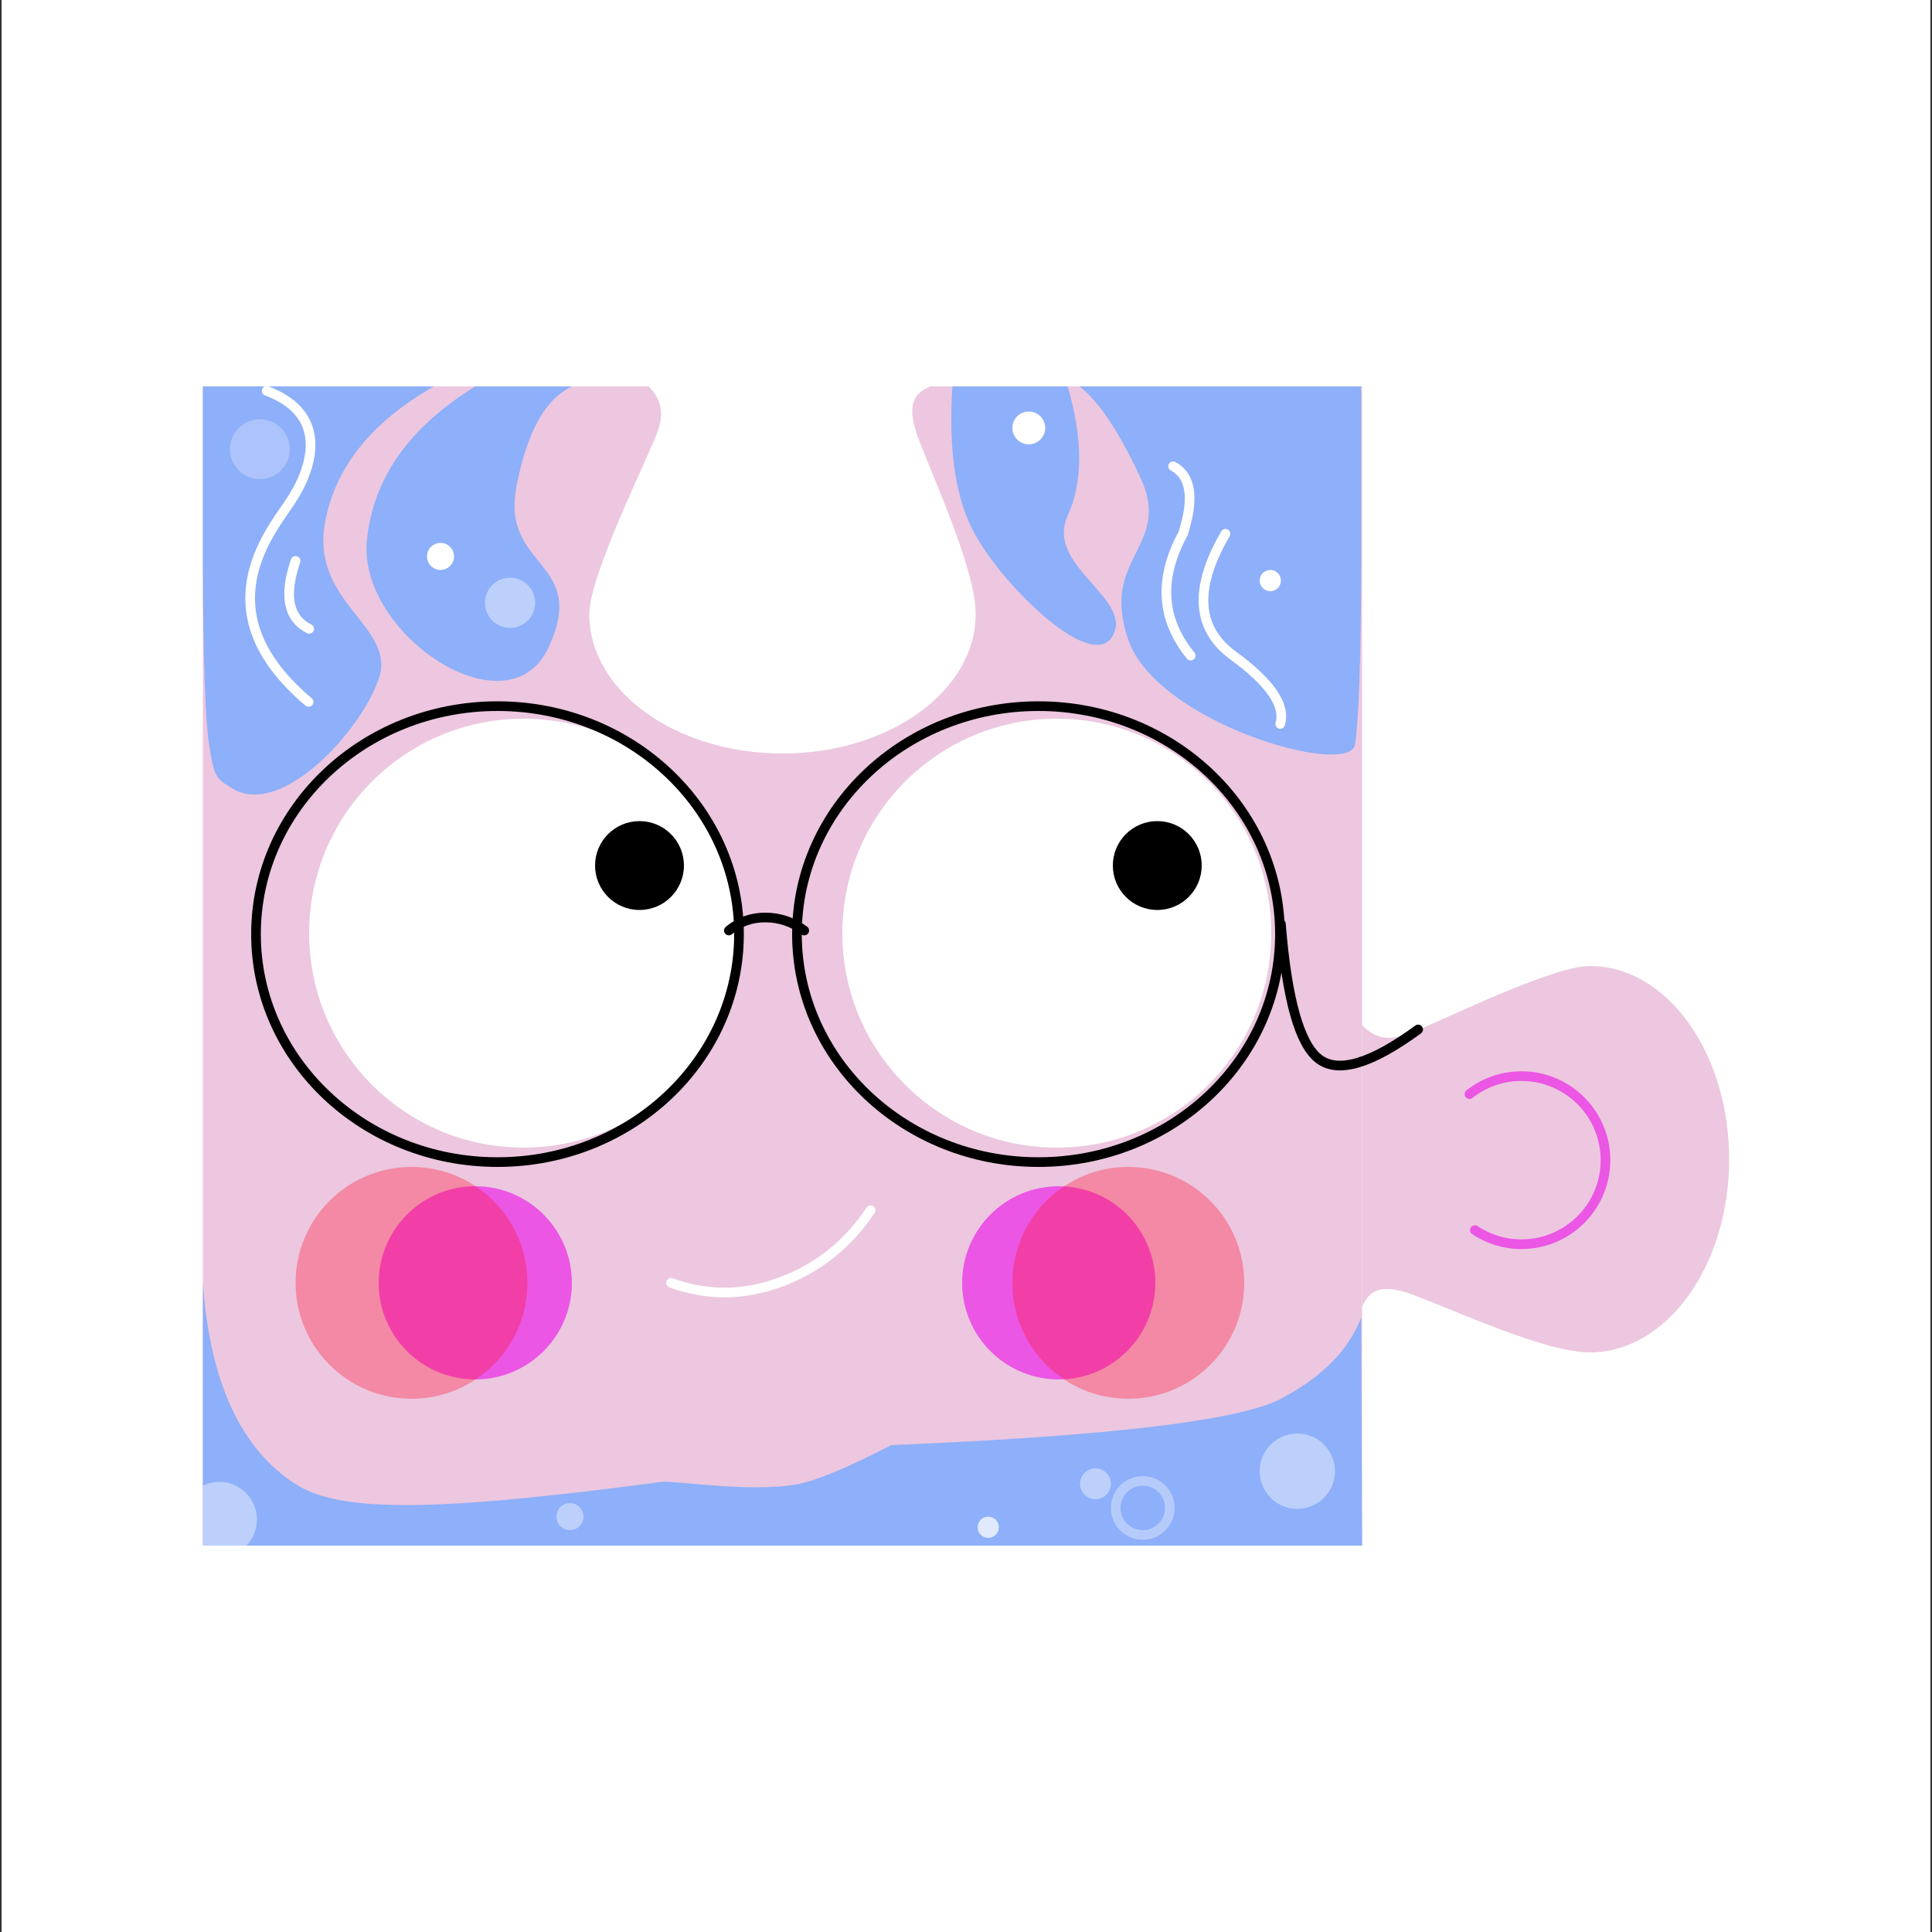<svg xmlns:xlink="http://www.w3.org/1999/xlink" xmlns="http://www.w3.org/2000/svg" version="1.1" viewBox="0 0 1200 1200" height="1200px" width="1200px">
    <rect x="0" y="0" width="1200" height="1200" fill="#333333" stroke="none"/>
    <title>水博怪</title>
    <g fill-rule="evenodd" fill="none" stroke-width="1" stroke="none" id="水博怪">
        <rect height="1200" width="1198" y="0" x="1" fill="#FFFFFF" id="矩形"></rect>
        <g transform="translate(126, 240)" id="编组">
            <path fill="#ECC7DF" id="形状结合" d="M276.766,8.8817842e-15 C284.62,7.558 286.663,16.296 282.49,27.956 C276.645,44.285 240.001,117.099 240.001,141.456 C240.001,189.253 293.727,228.001 360.001,228.001 C426.275,228.001 480.001,189.253 480.001,141.456 C480.001,113.966 454.757,59.734 444.298,31.859 C436.971,12.33 441.091,4.339 451.812,0.001 L451.812,0.001 L720,0 L720,720 L0.001,720 L0.001,0 Z"></path>
            <ellipse ry="60" rx="60" cy="556.8" cx="169.201" fill="#EB56E4" id="椭圆形"></ellipse>
            <ellipse ry="60" rx="60" cy="556.8" cx="531.601" fill="#EB56E4" id="椭圆形"></ellipse>
            <ellipse ry="72" rx="72" cy="556.8" cx="129.601" opacity="0.35" fill="#FF1537" id="椭圆形"></ellipse>
            <ellipse ry="72" rx="72" cy="556.8" cx="574.801" opacity="0.35" fill="#FF1537" id="椭圆形"></ellipse>
            <ellipse ry="133.2" rx="133.2" cy="339.6" cx="199.201" fill="#FFFFFF" id="椭圆形"></ellipse>
            <ellipse ry="133.2" rx="133.2" cy="339.6" cx="530.401" fill="#FFFFFF" id="椭圆形"></ellipse>
            <ellipse ry="27.6" rx="27.6" cy="297.6" cx="271.201" fill="#000000" id="椭圆形"></ellipse>
            <ellipse ry="27.6" rx="27.6" cy="297.6" cx="592.8" fill="#000000" id="椭圆形"></ellipse>
            <path transform="translate(834, 480) scale(-1, 1) rotate(-270) translate(-834, -480)" fill="#ECC7DF" id="形状结合" d="M925.811,366.001 C915.09,370.339 910.97,378.33 918.297,397.859 C928.756,425.734 954,479.966 954,507.456 C954,555.253 900.274,594 834,594 C767.726,594 714,555.253 714,507.456 C714,483.099 750.645,410.285 756.489,393.956 C760.662,382.296 758.619,373.558 750.765,366 Z"></path>
            <path stroke-linecap="round" stroke-width="6" stroke="#EB56E4" id="路径" d="M790.077,524.061 C798.356,529.582 808.302,532.8 819,532.8 C847.829,532.8 871.2,509.429 871.2,480.6 C871.2,451.771 847.829,428.4 819,428.4 C806.807,428.4 795.591,432.581 786.705,439.587"></path>
            <ellipse ry="141.6" rx="150" cy="340.2" cx="183.001" stroke-width="6" stroke="#000000" id="椭圆形"></ellipse>
            <ellipse ry="141.6" rx="150" cy="340.2" cx="519.001" stroke-width="6" stroke="#000000" id="椭圆形"></ellipse>
            <path stroke-linecap="round" stroke-width="6" stroke="#000000" id="路径-4" d="M326.73,337.962 C333.233,332.516 340.836,329.82 349.539,329.874 C358.242,329.928 366.239,332.624 373.53,337.962"></path>
            <path transform="translate(356.688, 544.962) scale(1, -1) rotate(20) translate(-356.688, -544.962)" stroke-linecap="round" stroke-width="6" stroke="#FFFFFF" id="路径-4" d="M290.731,556.362 C309.06,541.011 330.49,533.412 355.02,533.564 C379.55,533.716 402.092,541.316 422.645,556.362"></path>
            <path stroke-linecap="round" stroke-width="6" stroke="#000000" id="路径-24" d="M669.6,333.918 C673.309,380.56 681.153,408.483 693.129,417.687 C705.106,426.891 725.673,420.799 754.831,399.413"></path>
            <path fill="#8EAFF9" id="路径-25" d="M0.001,114.001 C0.254,171.01 1.537,207.129 3.851,222.359 C7.038,243.336 8.541,243.664 18.176,249.648 C48.369,268.4 97.715,214.752 109.201,181.824 C120.687,148.897 66.382,134.835 75.97,83.968 C82.362,50.056 104.863,22.067 143.473,0.001 L0.001,0.001 L0.001,114.001 Z"></path>
            <path fill="#8EAFF9" id="路径-25" d="M101.865,95.871 C96.318,153.646 189.318,216.389 214.659,162.223 C240.001,108.056 185.127,113.472 194.715,62.605 C201.107,28.693 212.602,7.825 229.201,0.001 L169.201,0.001 C128.009,25.397 105.564,57.354 101.865,95.871 Z"></path>
            <path fill="#8EAFF9" id="路径-25" d="M480.001,92.662 C498.449,125.332 552.546,178.036 565.201,154.786 C577.855,131.537 522.904,111.451 537.164,80.337 C546.671,59.595 546.671,32.816 537.164,0.001 L465.589,0.001 C462.898,39.994 467.702,70.881 480.001,92.662 Z"></path>
            <path transform="translate(631.94, 114.323) scale(-1, 1) translate(-631.94, -114.323)" fill="#8EAFF9" id="路径-25" d="M544.407,114.001 C544.66,171.01 545.943,207.129 548.257,222.359 C551.444,243.336 671.079,209.308 689.079,157.449 C707.079,105.589 661.359,99.828 681.614,56.481 C695.117,27.582 707.737,8.756 719.472,0.001 L544.407,0.001 L544.407,114.001 Z"></path>
            <path stroke-linecap="round" stroke-width="6" stroke="#FFFFFF" id="路径-26" d="M602.646,49.581 C613.821,55.652 615.866,69.635 608.782,91.528 C593.573,119.46 595.168,144.682 613.568,167.194"></path>
            <path stroke-linecap="round" stroke-width="6" stroke="#FFFFFF" id="路径-26" d="M39.638,2.781 C79.573,17.741 67.489,51.908 54.256,71.686 C41.022,91.465 -0.099,140.51 65.659,195.981"></path>
            <path stroke-linecap="round" stroke-width="6" stroke="#FFFFFF" id="路径-26" d="M635.182,91.528 C615.47,125.274 617.066,150.496 639.968,167.194 C662.87,183.893 672.598,198.048 669.152,209.66"></path>
            <path stroke-linecap="round" stroke-width="6" stroke="#FFFFFF" id="路径-27" d="M57.601,108.388 C50.212,129.901 53.012,143.97 66.001,150.594"></path>
            <ellipse ry="8.4" rx="8.4" cy="105.6" cx="147.601" fill="#FFFFFF" id="椭圆形"></ellipse>
            <ellipse ry="15.6" rx="15.6" cy="134.4" cx="190.801" opacity="0.41" fill="#FFFFFF" id="椭圆形"></ellipse>
            <ellipse ry="18.6" rx="18.6" cy="39" cx="35.401" opacity="0.264" fill="#FFFFFF" id="椭圆形"></ellipse>
            <ellipse ry="10.2" rx="10.2" cy="25.8" cx="513.001" fill="#FFFFFF" id="椭圆形"></ellipse>
            <ellipse ry="6.6" rx="6.6" cy="120.6" cx="663" fill="#FFFFFF" id="椭圆形"></ellipse>
            <path fill="#8EAFF9" id="路径-28" d="M0.001,556.8 L0.001,720 L720.001,720 L719.472,578.233 C711.898,598.4 695.274,615.255 669.6,628.8 C643.927,642.345 563.233,651.946 427.519,657.605 C400.478,671.6 381.093,679.677 369.364,681.837 C339.619,687.314 292.637,679.379 284.809,680.424 C142.737,699.383 84.931,699.383 57.601,681.837 C23.536,659.966 4.336,618.287 0.001,556.8 Z"></path>
            <ellipse ry="23.4" rx="23.4" cy="673.8" cx="679.8" opacity="0.41" fill="#FFFFFF" id="椭圆形"></ellipse>
            <path opacity="0.41" fill="#FFFFFF" id="形状结合" d="M10.201,680.4 C23.125,680.4 33.601,690.877 33.601,703.8 C33.601,710.087 31.122,715.795 27.087,720 L0.001,720 L0.001,682.734 C3.084,681.239 6.545,680.4 10.201,680.4 Z"></path>
            <ellipse ry="9.6" rx="9.6" cy="681.6" cx="554.401" opacity="0.41" fill="#FFFFFF" id="椭圆形"></ellipse>
            <ellipse ry="8.4" rx="8.4" cy="702" cx="228.001" opacity="0.41" fill="#FFFFFF" id="椭圆形"></ellipse>
            <ellipse ry="6.6" rx="6.6" cy="708.6" cx="487.801" opacity="0.734" fill="#FFFFFF" id="椭圆形"></ellipse>
            <ellipse ry="16.8" rx="16.8" cy="696.6" cx="583.801" opacity="0.345" stroke-width="6" stroke="#FFFFFF" id="椭圆形"></ellipse>
        </g>
    </g>
</svg>